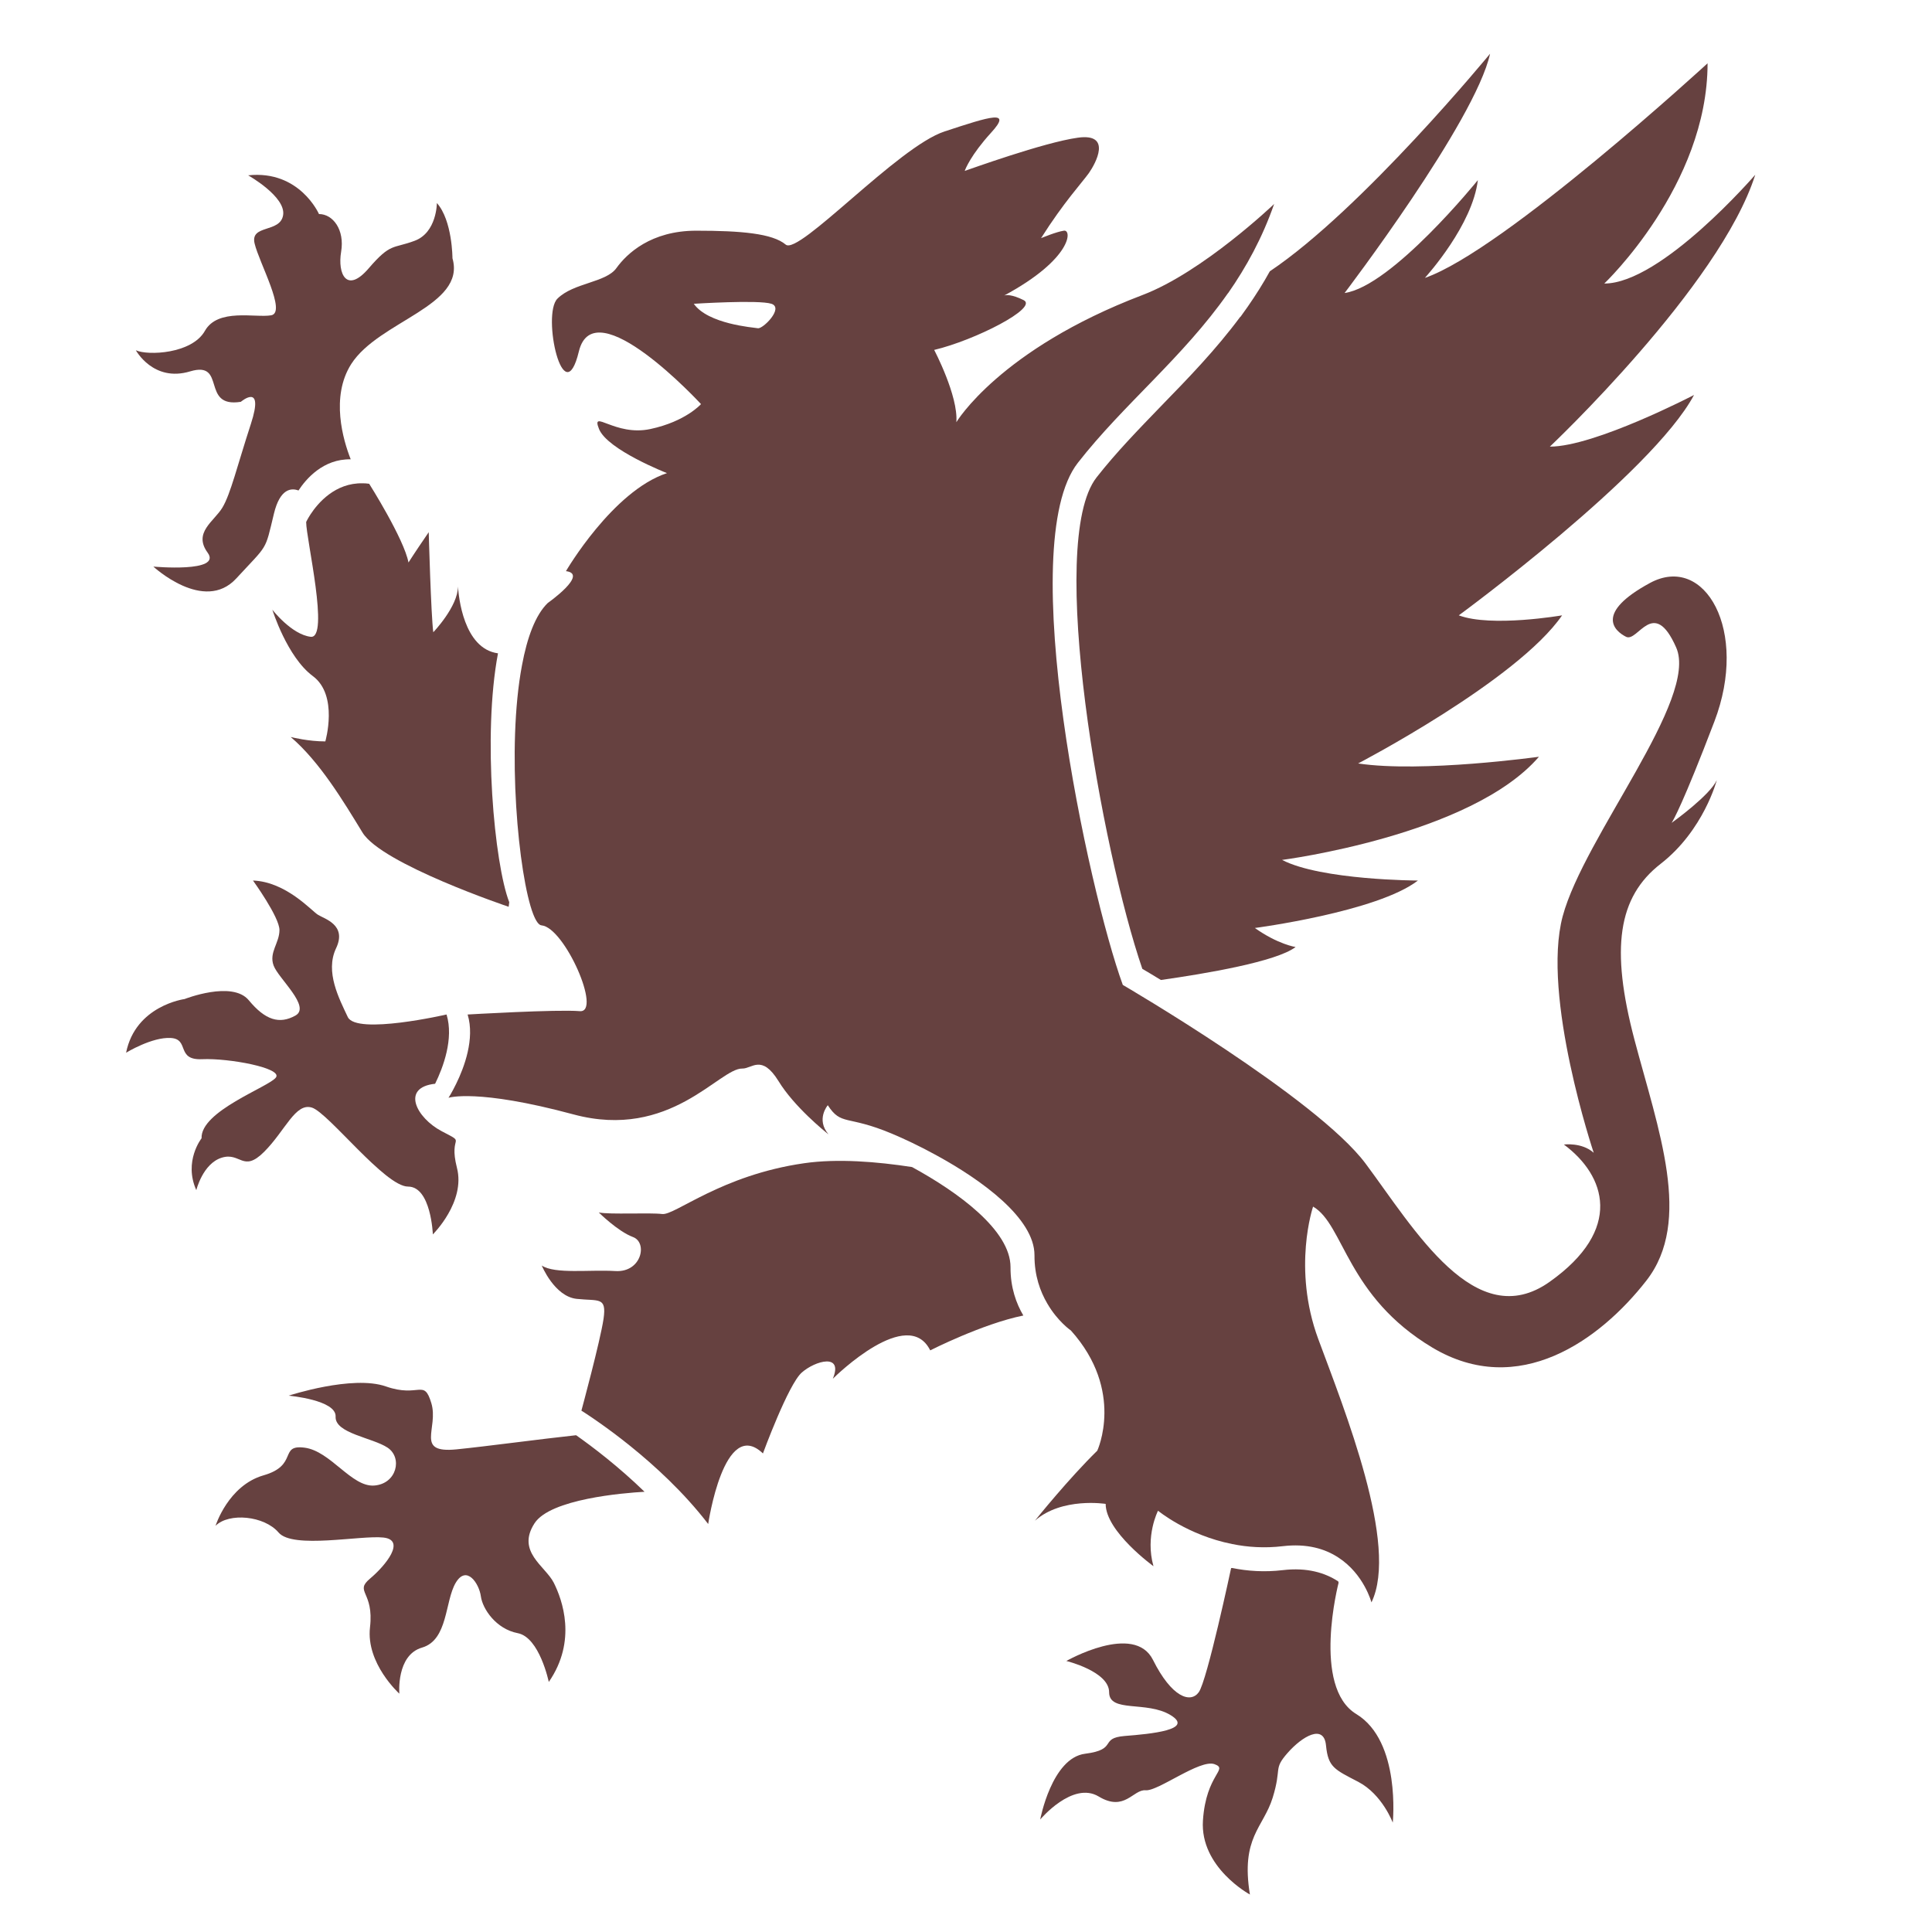 <?xml version="1.0" encoding="utf-8"?>
<!-- Generator: Adobe Illustrator 16.0.0, SVG Export Plug-In . SVG Version: 6.00 Build 0)  -->
<!DOCTYPE svg PUBLIC "-//W3C//DTD SVG 1.1//EN" "http://www.w3.org/Graphics/SVG/1.1/DTD/svg11.dtd">
<svg version="1.1" id="Layer_1" xmlns="http://www.w3.org/2000/svg" xmlns:xlink="http://www.w3.org/1999/xlink" x="0px" y="0px"
	 width="4000px" height="4000px" viewBox="0 0 4000 4000" enable-background="new 0 0 4000 4000" xml:space="preserve">
<g>
	<path fill="#664140" d="M1054.346,1867.953c-0.743,6.19-1.238,9.438-1.238,9.438s-263.246-88.567-302.662-153.832
		c-39.704-64.986-88.331-146.128-148.583-197.732c3.951,0.979,36.692,9.188,71.682,9.188c0,0,27.789-95.509-25.811-135.231
		c-53.331-39.43-83.871-137.434-83.871-137.434s39.722,51.35,79.385,56.075c39.466,4.437-9.388-202.721-9.388-237.688
		c0,0,2.952-6.455,8.904-15.629c15.398-23.558,51.112-65.736,108.179-64.5c4.436,0,8.665,0.255,13.4,1.003
		c0,0,72.186,114.094,81.367,163.001c0,0,11.646-18.631,41.91-62.762c0,0,4.727,172.166,9.45,207.157
		c0,0,51.104-53.344,51.104-94.785c1.247,19.605,11.169,128.776,82.853,138.429
		C998.789,1523.092,1023.606,1788.823,1054.346,1867.953"/>
	<path fill="#664140" d="M2118.705,2723.638c-84.586,17.101-192.782,72.162-192.782,72.162
		c-46.36-93.021-194.744,51.874-201.677,58.807c22.311-53.813-36.477-37.451-64.276-12.882
		c-28.007,24.563-80.387,167.447-80.387,167.447c-80.597-77.179-113.348,146.117-113.348,146.117
		c-25.571-33.247-53.834-64.003-82.159-91.555c-53.568-52.078-107.146-92.759-141.661-117.085
		c-23.8-16.866-38.673-26.045-38.673-26.045s39.195-144.649,45.893-190.513c6.478-45.926-9.924-35.99-55.828-40.945
		c-45.872-4.979-72.176-68.975-72.176-68.975c27.768,18.101,98.47,8.183,152.572,11.408c54.094,3.207,67.227-59.04,36.207-70.467
		c-31.254-11.646-70.698-50.846-70.698-50.846c23.075,4.705,105.185,0,131.241,3.229c26.304,3.203,121.547-80.387,294-105.172
		c69.233-9.965,150.584-3.25,223.293,7.92c95.006,51.823,204.164,130.975,203.927,207.391
		C2091.904,2665.584,2104.076,2698.834,2118.705,2723.638"/>
	<path fill="#664140" d="M1146.648,3277.125c17.361,34.729,48.626,119.82-10.45,205.17c0,0-19.093-92.319-64.223-100.986
		c-45.142-8.672-72.931-50.371-76.416-76.396c-3.476-26.063-29.513-65.986-52.123-27.785
		c-22.549,38.179-15.618,118.09-69.455,133.98c-54.083,15.58-47.141,95.48-47.141,95.48s-69.434-62.511-60.779-137.431
		c8.676-74.691-33.007-72.94,0-100.764c33-27.728,74.692-79.87,27.789-85.06c-46.882-5.189-187.542,24.306-217.076-10.398
		c-29.513-34.749-102.71-41.71-130.499-13.923c0,0,26.067-83.349,99.234-104.445c72.947-20.817,31.265-64.245,85.101-57.312
		c53.835,6.961,97.253,81.893,144.127,78.407c46.933-3.479,59.063-57.577,27.779-78.407
		c-31.247-20.827-109.365-29.51-107.642-64.263c1.753-34.729-97.263-43.407-97.263-43.407s132.015-43.396,201.448-19.098
		c69.464,24.305,78.405-17.379,94.033,34.717c15.62,52.108-34.979,104.225,52.084,95.55c62.023-6.224,173.668-21.345,247.608-29.279
		c34.485,24.295,88.081,64.983,141.691,117.082c-43.942,2.483-195.279,14.896-227.783,65.269
		C1068.477,3212.861,1129.285,3242.391,1146.648,3277.125"/>
	<path fill="#664140" d="M727.123,753.776c-43.17,67.956-16.619,157.784-0.98,197.207c-57.063-1.219-92.795,40.951-108.175,64.524
		c-14.381-5.447-38.199-4.707-50.855,48.13c-19.114,79.138-11.409,61.775-78.14,134.184
		c-66.75,72.225-171.461-24.762-171.461-24.762s142.928,13.133,112.404-28.797c-30.542-41.684,13.39-64.74,30.521-93.282
		c17.105-28.551,30.513-85.843,59.037-173.433c28.521-87.559-20.836-45.64-20.836-45.64
		c-83.864,13.386-28.772-85.813-104.959-63.012c-76.169,23.094-112.386-43.679-112.386-43.679
		c24.796,11.398,116.1,7.46,142.929-40.187c26.789-47.638,104.669-26.54,137.195-32.236c32.463-5.697-24.829-108.683-34.269-148.582
		c-9.685-40.209,53.36-21.14,59.055-59.077c5.703-38.174-72.424-82.127-72.424-82.127c106.65-11.411,146.612,80.139,146.612,80.139
		c28.771,0,53.578,32.263,45.873,78.147c-7.676,45.653,11.438,87.587,57.076,34.244c45.91-53.336,49.625-39.938,95.263-57.07
		c45.904-17.111,45.904-78.141,45.904-78.141c32.265,36.237,32.265,114.375,32.265,114.375
		C965.302,633.7,784.434,664.206,727.123,753.776"/>
	<path fill="#664140" d="M3460.877,1703.704c3.238-4.952,23.323-38.941,88.576-209.877c71.723-187.814-19.59-348.567-133.47-286.788
		c-113.869,61.768-74.187,98.974-49.369,111.387c24.55,12.161,56.808-84.114,103.71,22.056
		c47.123,106.442-190.308,391.012-234.941,556.5c-44.398,165.729,64.244,489.72,64.244,489.72
		c-24.541-22.055-61.789-17.102-61.789-17.102c86.597,64.254,123.823,175.632-29.514,284.314
		c-153.554,108.912-279.596-108.684-381.049-244.866c-101.492-135.961-502.646-369.902-502.646-369.902
		c-70.938-194.299-225.998-911.008-93.033-1080.971c94.501-121.062,217.344-217.812,310.853-351.283h0.248
		c37.689-54.092,70.691-114.138,95.263-184.573c0,0-147.366,140.929-272.627,188.524c-295.74,112.658-385.308,263.26-385.308,263.26
		c4.208-54.578-45.905-149.625-45.905-149.625c84.627-20.073,216.84-87.566,185.078-103.18
		c-25.064-12.414-36.454-10.687-40.188-9.43c140.928-75.934,140.928-137.194,123.537-134.243
		c-16.133,2.485-43.676,14.162-47.133,15.396c47.133-74.434,84.618-114.63,98.987-134.685
		c14.145-20.137,48.657-83.374-23.055-73.225c-70.215,9.683-226.259,66.242-233.981,68.731c1.256-3.729,12.668-33.006,54.361-78.881
		c44.655-48.626,0-34.492-96.275-2.753c-96.241,31.494-301.414,257.032-328.718,234.209
		c-27.295-23.051-92.023-28.795-185.324-28.795c-93.521,0-143.632,47.397-165.202,77.417
		c-21.622,30.279-89.096,30.279-122.103,63.281c-32.978,32.987,12.924,239.884,44.399,109.168
		c31.76-130.755,252.838,109.137,252.838,109.137s-31.524,35.978-104.721,51.602c-73.428,15.873-123.537-42.933-106.413,0
		c17.37,43.186,140.688,91.305,140.688,91.305c-112.651,37.205-209.144,202.945-209.144,202.945
		c47.625,5.956-37.744,65.991-37.744,65.991c-25.54,24.784-42.644,71.442-53.31,129.011
		c-32.267,170.441-7.459,436.146,23.321,515.275c5.694,14.388,11.392,22.578,17.105,23.086
		c47.862,4.208,125.785,181.833,79.12,177.632c-46.379-3.967-232.2,6.957-232.2,6.957s0,0.24,0.269,0.478
		c14.874,49.608-6.983,108.666-23.85,142.922c-8.675,17.852-15.875,29.025-15.875,29.025s58.313-19.61,259.029,34.476
		c200.446,53.833,301.682-96.04,349.298-95.026c19.876,0.517,39.962-30.5,74.93,26.037
		c32.484,53.103,95.767,104.215,103.474,110.187c-26.551-31.017-1.485-60.312-1.485-60.312
		c28.254,43.405,39.178,19.607,132.479,58.808c24.78,10.409,57.293,25.55,91.538,44.397
		c95.025,51.832,204.143,131.006,203.925,207.422c-0.256,41.898,11.915,75.188,26.552,99.993
		c21.552,37.197,48.864,55.81,48.864,55.81c112.147,125.033,54.599,248.816,54.599,248.816
		c-58.551,57.321-125.063,139.685-129.055,144.919c55.867-49.131,146.414-34.75,146.414-34.75
		c0,57.304,98.979,129.011,98.979,129.011c-17.619-62.28,9.43-114.882,9.43-114.882s61.035,50.632,153.556,68.984
		c31.521,6.455,66.995,8.941,104.708,4.444c50.353-5.936,87.56,5.474,114.854,23.345c53.358,34.489,68.76,93.021,68.76,93.021
		c57.294-117.82-55.835-398.429-110.157-545.309c-54.123-146.623-10.694-274.123-10.694-274.123
		c64.272,37.187,69.216,185.583,247.097,291.988c178.143,106.193,346.314-14.898,442.886-138.679
		c96.47-123.541,24.811-311.61-24.838-499.668c-49.331-187.811-34.477-294.241,54.596-363.438
		c89.055-69.217,116.103-173.167,116.103-173.167C3540.283,1646.152,3466.838,1699.477,3460.877,1703.704 M1569.184,679.586
		c-10.429-1.726-103.215-8.667-132.729-50.617c0,0,134.451-8.678,160.775,0C1623.287,637.669,1579.612,681.309,1569.184,679.586"/>
	<path fill="#664140" d="M2883.567,3773.573c0,0-21.619-58.322-71.228-84.361c-49.605-25.811-62.521-30.268-66.986-75.433
		c-4.211-45.382-49.271-19-79.525,15.483c-30.258,34.479-11.509,29.812-30.859,92.574c-19.371,62.541-66.491,81.988-47.17,200.563
		c0,0-103.683-56.084-97.244-153.326c6.458-97.017,54.094-105.673,23.818-116.585c-30.254-10.656-116.596,56.3-142.401,54.086
		c-26.028-2.232-43.409,45.419-97.254,12.89c-54.074-32.507-121.091,47.651-121.091,47.651s23.836-127.54,93.054-136.193
		c68.978-8.729,28.034-32.267,81.882-36.763c54.093-4.21,144.87-12.866,95.025-43.172c-49.608-30.238-127.271-4.187-127.271-47.358
		c0-43.166-88.578-64.743-88.578-64.743s140.436-80.146,179.364-2.235c38.723,77.626,77.664,90.521,94.768,66.979
		c17.371-23.828,66.998-257.025,66.998-257.025l2.218-0.241c31.524,6.444,67.019,8.925,104.711,4.451
		c50.368-5.954,87.567,5.437,114.86,23.342l0.745,2.716c0,0-56.076,215.827,36.711,271.922
		C2900.907,3605.092,2883.567,3773.573,2883.567,3773.573"/>
	<path fill="#664140" d="M896.177,2555.668c0,0-3.714-98.977-51.372-98.977c-47.607,0-164.736-152.6-198.952-163.507
		c-34.257-10.902-55.065,47.626-98.979,91.537c-43.932,43.913-48.892,0-87.824,12.153c-39.209,12.172-52.616,67.224-52.616,67.224
		c-26.79-59.79,10.901-107.414,10.901-107.414c-2.465-56.317,139.187-106.193,153.862-125.774
		c14.856-19.602-97.53-40.449-152.593-37.961c-54.826,2.486-25.571-41.404-64.75-43.91c-38.939-2.494-92.795,30.512-92.795,30.512
		c19.606-97.76,121.069-111.115,121.069-111.115s98.74-38.973,132.968,2.484c34.246,41.396,63.501,50.08,96.499,31.729
		c33.009-18.341-35.462-76.912-45.151-103.719c-9.92-27.037,12.153-46.38,12.153-73.417c0-26.788-54.808-102.46-54.808-102.46
		c68.215,2.484,120.813,62.253,134.214,70.703c13.408,8.684,61.034,20.814,37.731,69.696
		c-23.096,48.887,6.675,104.475,24.303,142.188c17.848,37.694,204.43-5.211,204.43-5.211s0,0.24,0.238,0.477
		c14.887,49.637-6.962,108.687-23.838,142.91c-71.424,7.687-38.664,70.709,13.657,98.253c53.619,28.018,13.431,4.724,31.513,75.654
		C964.393,2488.426,896.177,2555.668,896.177,2555.668"/>
	<path fill="#664140" d="M3208.83,924.701c93.043,0,298.475-106.943,298.475-106.943
		c-87.33,163.263-487.039,456.259-487.039,456.259c67.473,25.323,213.877,0,213.877,0
		c-92.787,134.926-422.257,306.637-422.257,306.637c132.224,19.847,374.346-13.878,374.346-13.878
		c-140.642,163.242-531.894,213.602-531.894,213.602c81.617,42.181,281.332,42.678,281.332,42.678
		c-84.339,65.009-337.632,98.254-337.632,98.254c47.862,33.965,84.339,39.415,84.339,39.415
		c-39.466,30.264-186.078,55.081-278.863,68.243c-15.889-9.693-29.02-17.608-38.438-23.062
		c-83.636-243.651-199.477-883.462-94.787-1017.445c40.428-51.59,86.081-98.489,134.223-148.369
		c55.313-56.796,112.396-115.613,163.25-184.063h0.476l14.896-20.858c16.896-24.326,32.267-48.61,45.886-73.438
		c191.298-128.27,456.019-450.512,456.019-450.512c-31.018,140.661-301.208,495.434-301.208,495.434
		c98.521-14.147,275.905-233.723,275.905-233.723c-11.15,92.798-103.958,196.014-109.664,202.469
		c163.5-56.568,585.271-444.353,585.271-444.353c0,253.294-213.856,455.998-213.856,455.998
		c118.328,0,312.587-225.254,312.587-225.254C3560.851,592.505,3208.83,924.701,3208.83,924.701"/>
</g>
</svg>
